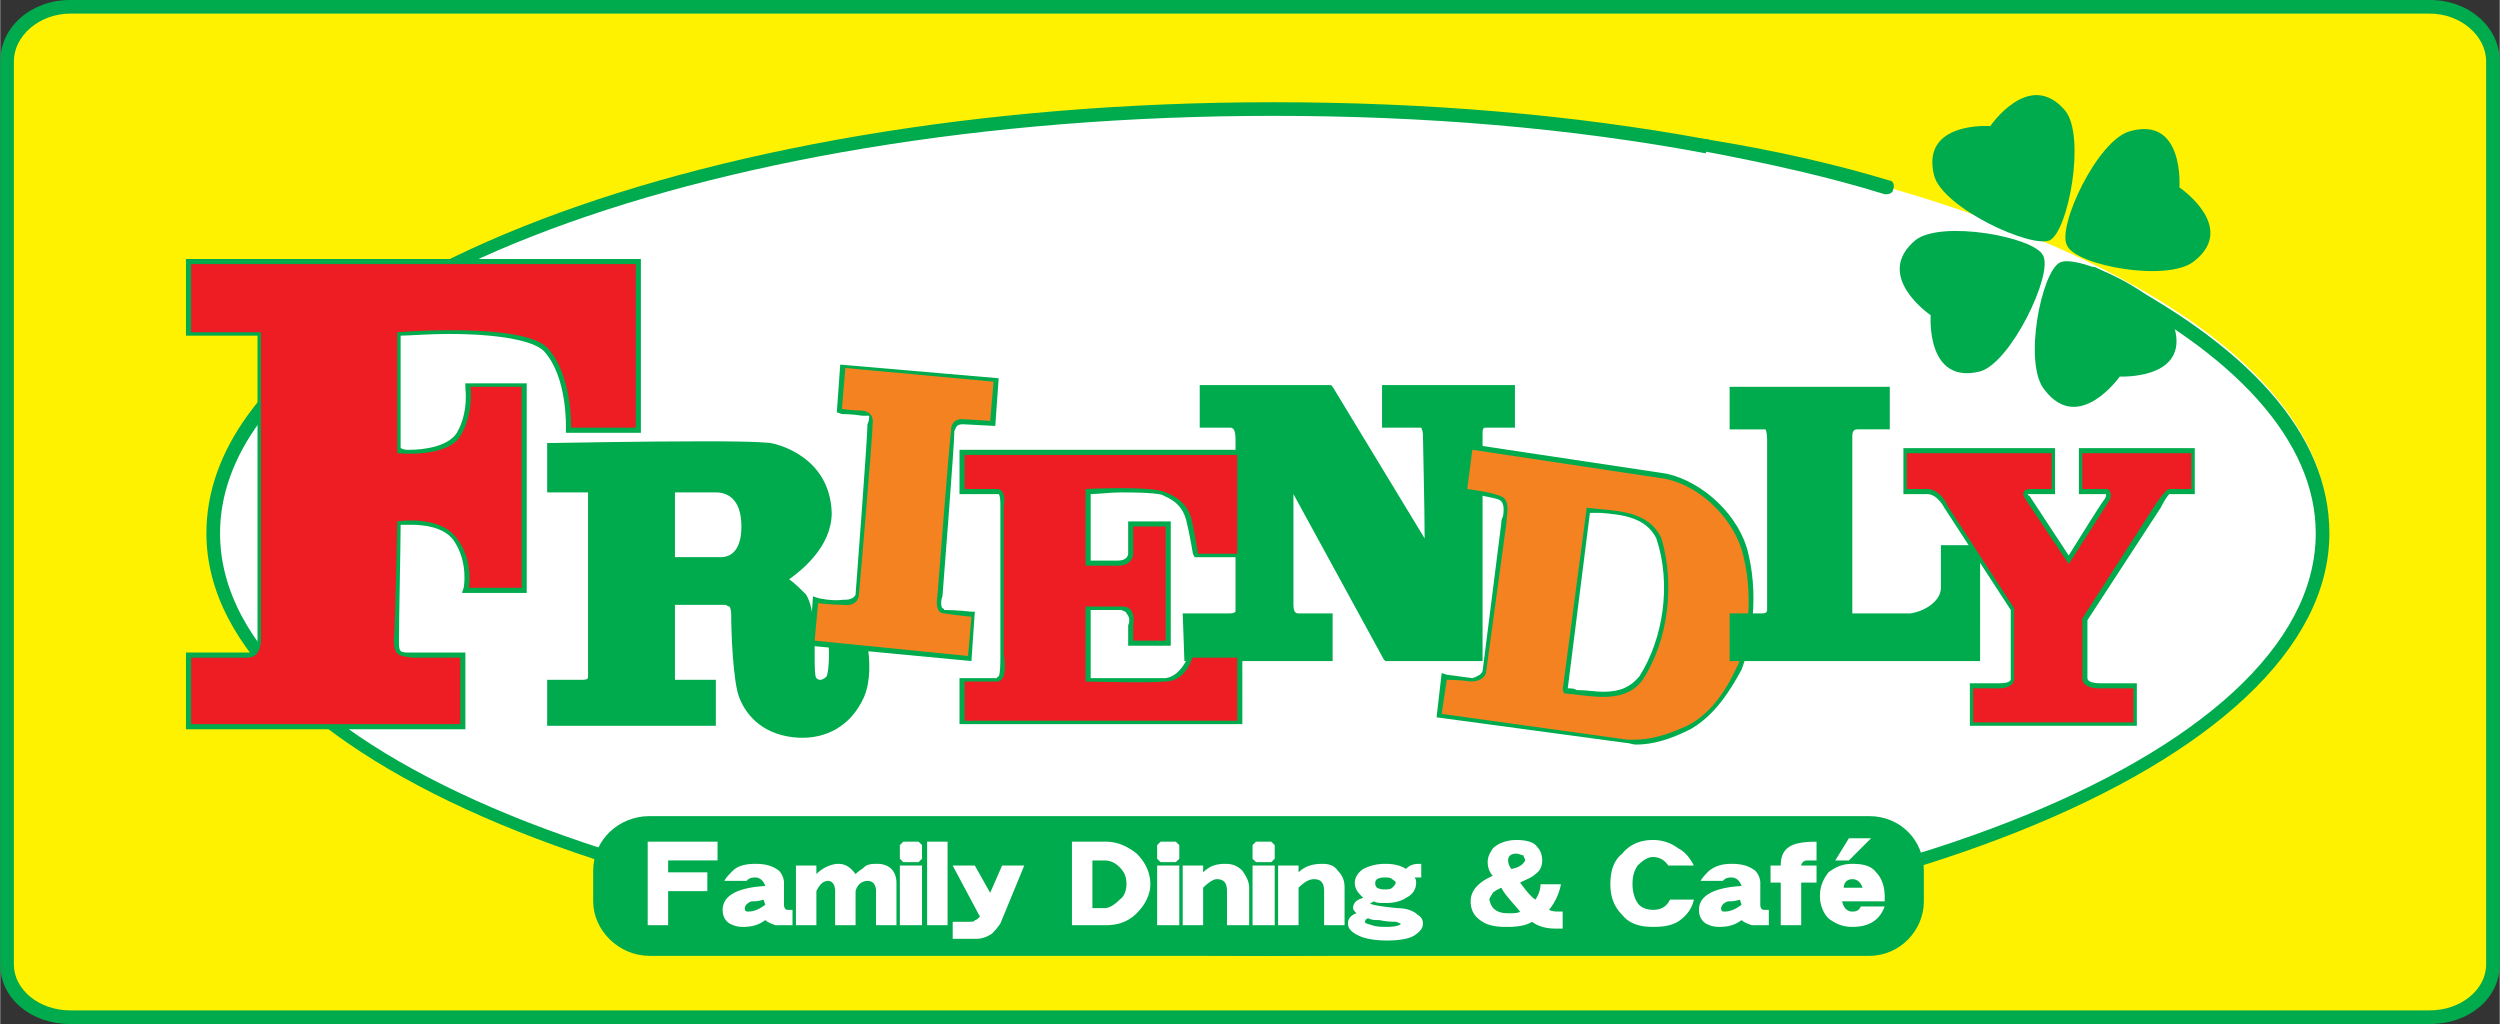 <svg height="1024" viewBox="0 0 327.859 134.317" width="2500" xmlns="http://www.w3.org/2000/svg"><rect x="0" y="0" width="327.859" height="134.317" fill="#333333" stroke="none"/><g stroke-miterlimit="10"><path d="m326.965 126.495c0 3.8-3.8 6.928-8.27 6.928h-309.531c-4.693 0-8.269-3.129-8.269-6.928v-118.45c-.001-4.021 3.575-7.15 8.269-7.15h309.532c4.47 0 8.269 3.129 8.269 7.152z" fill="#fff200"/><path d="m9.163 1.788c-4.023 0-7.375 2.905-7.375 6.258v118.449c0 3.352 3.352 6.034 7.375 6.034h309.533c4.023 0 7.375-2.682 7.375-6.034v-118.45c0-3.352-3.352-6.257-7.375-6.257zm309.533 132.529h-309.533c-5.14 0-9.163-3.352-9.163-7.822v-118.45c0-4.469 4.023-8.045 9.163-8.045h309.533c5.14 0 9.163 3.576 9.163 8.046v118.449c0 4.47-4.023 7.822-9.163 7.822z" fill="#00ab4d"/><path d="m49.838 98.335c-13.41-8.492-21.231-18.55-21.231-29.277 0-30.17 61.906-54.755 138.34-54.755s138.34 24.584 138.34 54.755c0 14.303-14.08 27.49-37.1 37.323z" fill="#fff"/><path d="m247.403 25.478h-.224c-7.152-2.235-15.197-4.023-23.466-5.587-.447 0-.67-.447-.67-.894.223-.447.67-.894 1.117-.67 8.269 1.34 16.314 3.128 23.69 5.363.447 0 .67.67.447 1.117 0 .447-.447.67-.894.67z" fill="#00ab4d"/><path d="m49.391 99.006c-14.303-8.94-21.678-19.22-21.678-29.948 0-30.618 62.353-55.649 139.233-55.649 19.891 0 39.111 1.565 57.214 4.917l-.447 1.788c-17.88-3.352-36.876-4.917-56.767-4.917-75.762 0-137.445 24.137-137.445 53.861 0 10.057 7.151 19.89 20.784 28.383z" fill="#00ab4d"/><path d="m274.668 35.982c18.773 9.386 29.948 21.008 29.948 33.97 0 29.948-61.907 54.531-138.34 54.531s-138.34-24.583-138.34-54.53c0-10.728 7.599-20.562 21.008-28.831z" fill="#fff"/><g fill="#00ab4d"><path d="m166.276 125.377c-76.657 0-139.234-25.03-139.234-55.425 0-10.727 7.375-20.784 21.455-29.724.224-.223.894 0 1.118.447.223.224.223.894-.224 1.117-13.41 8.493-20.56 18.103-20.56 28.16 0 29.5 61.682 53.638 137.445 53.638s137.446-24.137 137.446-53.638c0-12.068-10.504-23.69-29.5-33.076-.448-.224-.671-.894-.448-1.341s.67-.67 1.118-.447c20.114 10.057 30.618 21.902 30.618 34.864 0 30.395-62.354 55.425-139.234 55.425z"/><path d="m25.03 34.64h58.331v21.456h-8.491s.223-6.928-3.129-10.504c-3.352-3.352-19.667-2.012-19.667-2.012v15.868s6.481.67 8.27-2.235c1.787-2.905 1.34-6.48 1.34-6.48h6.705v26.37h-6.929s.67-3.575-1.564-6.48c-2.235-3.13-7.822-2.235-7.822-2.235s-.224 12.962-.447 15.644c0 2.235 1.117 2.011 2.458 2.235h6.258v8.716h-35.312v-8.716h7.375c1.34 0 1.788-1.118 1.788-2.458v-40.229h-9.164z"/><path d="m25.478 94.536h34.194v-7.822h-5.588c-1.564 0-3.128 0-3.128-2.682.223-2.682.447-15.868.447-15.868v-.447h.447s.893-.223 2.011-.223c2.011 0 5.14.447 6.481 2.682 1.788 2.458 1.788 5.14 1.788 6.257h5.587v-25.03h-5.363c0 1.117 0 3.799-1.565 6.034-1.117 2.235-4.47 2.682-7.152 2.682h-1.787l-.446-.224v-16.985h.446c.224 0 3.13-.224 6.929-.224 7.151 0 11.845.894 13.409 2.682 2.905 2.906 3.352 8.27 3.352 10.28h7.375v-20.336h-57.437v7.599h9.386v40.898c0 2.459-1.34 2.906-2.458 2.906h-6.928zm35.535 1.117h-36.653v-10.057h8.046c.67 0 1.34-.223 1.34-1.788v-39.78h-9.386v-10.058h59.672v22.796h-9.834v-.67s.224-6.705-2.905-10.057c-1.34-1.341-5.81-2.235-12.515-2.235-2.682 0-5.14.223-6.258.223v14.75c.447.224.67.224 1.117.224 2.012 0 5.14-.447 6.258-2.235 1.564-2.682 1.117-5.81 1.117-5.81v-.67h8.046v27.488h-8.492l.223-.67s.67-3.353-1.341-6.258c-1.34-1.788-4.023-2.011-5.587-2.011h-1.341c0 2.458-.224 12.739-.224 15.42 0 1.341.224 1.341 1.565 1.341h7.151z"/><path d="m94.312 73.751s3.576.447 3.576-4.693c0-5.81-4.246-5.14-4.246-5.14l-5.81.223v9.61zm18.327 17.433c-1.788 4.246-5.364 5.14-7.599 4.916-4.023-.223-6.258-2.011-7.375-4.693-.894-1.788-1.341-8.716-1.341-10.727.223-1.788-.224-1.788-1.118-1.788-.894-.224-7.375 0-7.375 0v9.386c0 1.118 0 1.565.894 1.565h4.47v4.693h-20.784v-4.693h3.352c.894 0 2.011 0 2.011-1.118v-23.243c0-.894-.447-1.34-1.34-1.34h-4.024v-5.364s26.148-.447 28.383 0c2.682.447 7.598 2.681 7.598 8.492 0 5.364-6.257 8.716-6.257 8.716s2.235 1.341 3.128 2.459c.67 1.117.671 3.576.894 4.916.224 1.565 0 5.364.447 6.035.447.447 1.118.67 2.235-.224.894-.894.224-5.364.224-5.364l-.224-.447-.447-2.905h3.8s2.235 6.705.447 10.728z"/><path d="m88.502 64.588v8.493h6.034c.894 0 2.682-.447 2.682-4.023 0-3.8-2.012-4.47-3.352-4.47h-.224zm-.67 9.834h-.448v-10.952h6.481c1.118 0 4.694.223 4.694 5.587 0 4.917-3.13 5.14-4.023 5.14h-.224c-2.234.224-6.257.224-6.48.224m5.14 3.8h2.458c1.34.223 1.564.67 1.564 2.458 0 2.234.447 8.94 1.118 10.504 1.117 2.681 3.576 4.246 6.928 4.47h.223c1.118 0 5.14-.448 6.929-4.694 1.34-3.129 0-8.493-.447-9.833h-2.682l.223 2.011.447.447v.223c.224 1.118.447 4.694-.67 5.811-.894 1.118-2.235 1.118-2.906 0-.447-.447-.447-1.34-.447-3.576 0-.894 0-2.011-.223-2.458v-1.341c-.224-1.341-.224-2.682-.894-3.576-.447-.894-2.011-1.788-2.682-2.235l-.894-.447.894-.67s6.034-3.13 5.81-8.046c0-6.258-5.81-7.599-6.927-7.822-.447-.223-2.235-.224-8.27-.224-7.375 0-17.208 0-19.667.224v4.023h3.576c.894 0 1.341 0 1.565.223.223.447.223.894.223 1.565v23.466c0 1.788-1.788 1.788-2.458 1.788h-2.906v3.352h19.667v-3.352h-3.799c-.223 0-.67 0-1.117-.447-.224-.447-.224-.894-.224-1.341v-10.503h5.587m12.292 18.55h-.447c-4.693-.224-6.928-2.906-7.822-5.14-.894-2.012-1.117-8.94-1.117-10.951 0-.894-.224-1.118-.224-1.118s-.223 0-.447-.223h-6.704v9.833h5.363v6.034h-22.125v-6.034h4.023c1.117 0 1.34 0 1.34-.447v-23.465-.67h-5.363v-6.482h.67s11.622-.223 20.115-.223c7.375 0 8.269.223 8.492.223 1.341.224 7.822 2.012 8.046 9.163 0 4.47-4.023 7.599-5.587 8.716.67.447 1.564 1.341 2.234 2.012.671 1.117.894 2.682.894 4.023 0 .447.224.893.224 1.34v2.682c0 1.118 0 2.682.223 2.906.224.223.67.447 1.341-.224.224-.447.447-2.682.224-4.693l-.447-.223-.447-4.023 4.917.223v.224c.223.447 2.458 6.928.67 11.174-1.788 4.023-5.14 5.364-8.045 5.364z"/><path d="m110.85 48.274 19.444 1.788-.447 5.14-3.576-.224s-1.564-.223-1.564 1.565c-.223 1.564-1.788 21.678-1.788 21.678s-.447 2.235.894 2.235c1.341.224 3.576.447 3.576.447l-.447 5.14-20.114-2.011.447-4.917s1.788.224 3.352.224c2.012.223 2.012-1.341 2.012-1.341s1.787-20.561 1.787-22.35c.15-1.042-.297-1.638-1.34-1.787-1.341 0-2.682-.224-2.682-.224z"/><path d="m107.498 83.585 18.774 1.788.446-4.023c-.894 0-2.011-.223-2.905-.223-.447 0-.894-.224-1.117-.67-.67-.671-.447-2.236-.447-2.46 0 0 1.564-19.89 1.788-21.454.223-1.565 1.117-2.012 2.011-2.012h.223l3.13.224.223-4.023-18.326-1.788-.224 4.023c.447.223 1.341.223 2.235.223 1.788.224 2.012.67 1.788 2.682-.223 1.565-1.788 22.126-1.788 22.126 0 .67-.67 2.011-2.458 2.011h-.671c-.894 0-1.788-.223-2.458-.223zm19.89 3.129-21.23-2.012.446-6.48.67.223s1.789.447 3.353.223h.224c1.117 0 1.34-.67 1.34-.67s1.565-20.561 1.565-22.35c.223-.446.223-.893.223-1.117h-.893c-1.341-.223-2.682-.223-2.682-.223l-.67-.224.446-6.257 20.785 1.788-.447 6.257-4.247-.223c-.894 0-.894.447-1.117.894 0 1.788-1.565 21.678-1.565 21.678-.223.447-.223 1.341 0 1.565.224 0 .224.223.224.223 1.564 0 3.576.224 3.576.224h.447z"/><path d="m126.495 59.672h35.758v12.962h-5.14s-.447-2.905-.894-4.693c-.447-1.565-1.564-2.682-3.352-3.353-1.788-.894-10.504-.447-10.504-.447v10.057h4.246c2.011 0 2.011-1.564 2.011-1.564v-3.576h4.247v14.974h-4.247v-2.012s.447-2.459-1.34-2.459h-4.917v9.834s8.492.223 10.504 0c2.235 0 3.576-2.459 3.576-3.8l.447-4.022h5.363v12.962h-35.758v-5.14h4.246c1.565 0 .894-3.576.894-3.576v-19.443s.447-2.235-.894-2.235h-4.246z"/><path d="m127.165 93.865h34.418v-11.621h-4.247c0 .67 0 2.011-.223 3.352 0 1.565-1.564 4.247-4.246 4.47h-10.951v-11.174h5.364c.67 0 1.117.447 1.34.894.894.894.67 2.235.67 2.235v1.564h2.906v-13.856h-2.905v2.905c0 .447-.447 2.011-2.682 2.011h-4.693v-11.174h5.14c4.917 0 5.81.447 6.034.447 2.012.67 3.13 2.011 3.8 4.023.223 1.34.67 3.129.67 4.023h4.023v-11.845h-34.417v3.352h3.575c.447 0 .894.223 1.118.67.67.67.447 2.012.447 2.459v19.22c0 .447.447 2.682-.447 3.8-.447.223-.67.446-1.118.446h-3.575zm35.759 1.118h-37.1v-6.034h4.917s0-.224.224-.224c.223-.447.223-1.788.223-2.682v-19.667c0-.447 0-1.34-.223-1.564h-5.14v-5.81h37.099v14.08h-6.258l-.223-.448s-.447-2.682-.894-4.47c-.447-1.564-1.341-2.458-2.906-3.129-.223-.223-1.564-.447-5.587-.447-1.564 0-3.129.224-4.023.224v8.716h3.576c1.34 0 1.34-.894 1.34-.894v-4.246h5.588v16.315h-5.587v-2.683c.223-.447.223-1.118-.224-1.565 0-.223-.223-.223-.67-.447h-4.023v8.94h9.834c1.788-.224 2.905-2.459 3.128-3.353.224-2.011.224-4.022.224-4.022v-.67h6.705z"/><path d="m158.007 50.955h16.091l13.41 21.902s-.224-14.303-.224-15.867-.67-1.565-.67-1.565h-4.694v-4.47h16.092v4.47h-3.13s-1.117 0-1.117 1.341v29.5h-11.845l-12.962-23.689v16.762c0 1.788 1.34 1.788 1.34 1.788h3.8v5.14h-18.102l-.224-5.14h5.364s1.564.223 1.564-1.341v-22.126c0-2.235-1.117-2.235-1.117-2.235h-3.576z"/><path d="m182.367 85.596h10.951v-28.83c0-1.34.894-1.788 1.565-2.011h2.458v-3.129h-14.75v3.129h4.022c.224 0 1.118.223 1.118 2.235 0 1.564.447 15.867.447 15.867v2.235l-14.303-23.466h-15.198v3.129h2.906s1.788.223 1.788 2.905v22.126c0 .894-.447 1.34-.67 1.564-.448.223-.671.223-1.118.223h-5.364l.223 4.023h17.21v-4.023h-3.353c-.894 0-2.012-.447-2.012-2.234v-16.762l1.118-.224zm12.069 1.118h-12.74l-.223-.224-11.845-21.678v14.527c0 1.117.447 1.117.67 1.117h4.47v6.258h-19.443l-.223-6.258h6.034c.447 0 .67 0 .894-.223v-22.573c0-1.117-.224-1.564-.67-1.564h-4.024v-5.587h17.21l.223.223 12.068 19.89c0-4.022-.223-12.515-.223-13.632 0-.447-.224-.894-.224-.894h-5.14v-5.587h17.432v5.587h-3.8c-.223 0-.446 0-.446.67z"/></g><path d="m25.03 34.64h58.331v21.456h-8.491s.223-6.928-3.129-10.504c-3.352-3.352-19.667-2.012-19.667-2.012v15.868s6.481.67 8.27-2.235c1.787-2.905 1.34-6.48 1.34-6.48h6.705v26.37h-6.929s.67-3.575-1.564-6.48c-2.235-3.13-7.822-2.235-7.822-2.235s-.224 12.962-.447 15.644c0 2.235 1.117 2.011 2.458 2.235h6.258v8.716h-35.312v-8.716h7.375c1.34 0 1.788-1.118 1.788-2.458v-40.229h-9.164z" fill="#ee1d23"/><path d="m94.312 73.751s3.576.447 3.576-4.693c0-5.81-4.246-5.14-4.246-5.14l-5.81.223v9.61zm18.327 17.433c-1.788 4.246-5.364 5.14-7.599 4.916-4.023-.223-6.258-2.011-7.375-4.693-.894-1.788-1.341-8.716-1.341-10.727.223-1.788-.224-1.788-1.118-1.788-.894-.224-7.375 0-7.375 0v9.386c0 1.118 0 1.565.894 1.565h4.47v4.693h-20.784v-4.693h3.352c.894 0 2.011 0 2.011-1.118v-23.243c0-.894-.447-1.34-1.34-1.34h-4.024v-5.364s26.148-.447 28.383 0c2.682.447 7.598 2.681 7.598 8.492 0 5.364-6.257 8.716-6.257 8.716s2.235 1.341 3.128 2.459c.67 1.117.671 3.576.894 4.916.224 1.565 0 5.364.447 6.035.447.447 1.118.67 2.235-.224.894-.894.224-5.364.224-5.364l-.224-.447-.447-2.905h3.8s2.235 6.705.447 10.728z" fill="#00ab4d"/><path d="m110.85 48.274 19.444 1.788-.447 5.14-3.576-.224s-1.564-.223-1.564 1.565c-.223 1.564-1.788 21.678-1.788 21.678s-.447 2.235.894 2.235c1.341.224 3.576.447 3.576.447l-.447 5.14-20.114-2.011.447-4.917s1.788.224 3.352.224c2.012.223 2.012-1.341 2.012-1.341s1.787-20.561 1.787-22.35c.15-1.042-.297-1.638-1.34-1.787-1.341 0-2.682-.224-2.682-.224z" fill="#f58220"/><path d="m126.495 59.672h35.758v12.962h-5.14s-.447-2.905-.894-4.693c-.447-1.565-1.564-2.682-3.352-3.353-1.788-.894-10.504-.447-10.504-.447v10.057h4.246c2.011 0 2.011-1.564 2.011-1.564v-3.576h4.247v14.974h-4.247v-2.012s.447-2.459-1.34-2.459h-4.917v9.834s8.492.223 10.504 0c2.235 0 3.576-2.459 3.576-3.8l.447-4.022h5.363v12.962h-35.758v-5.14h4.246c1.565 0 .894-3.576.894-3.576v-19.443s.447-2.235-.894-2.235h-4.246z" fill="#ee1d23"/><path d="m158.007 50.955h16.091l13.41 21.902s-.224-14.303-.224-15.867-.67-1.565-.67-1.565h-4.694v-4.47h16.092v4.47h-3.13s-1.117 0-1.117 1.341v29.5h-11.845l-12.962-23.689v16.762c0 1.788 1.34 1.788 1.34 1.788h3.8v5.14h-18.102l-.224-5.14h5.364s1.564.223 1.564-1.341v-22.126c0-2.235-1.117-2.235-1.117-2.235h-3.576z" fill="#00ab4d"/><path d="m208.069 66.6v.223l-3.13 23.467.224.447c3.353.447 7.822 1.788 10.28-1.565 3.353-5.14 4.47-12.515 2.46-18.773-1.789-3.8-6.035-3.352-9.834-3.8m-14.75-7.598 25.03 3.8c4.693.893 9.163 5.363 10.28 10.056 1.565 6.035.224 12.516-.893 14.75-1.341 2.906-3.353 5.812-6.258 7.376-2.682 1.34-5.14 2.235-8.27 1.788l-24.136-3.129.67-4.693s1.788.223 3.13.447c1.117 0 1.787-.447 2.234-1.341l2.459-19.444c0-1.117.67-3.129-.894-3.8-.67-.223-4.247-.893-4.247-.893z" fill="#00ab4d"/><path d="m205.61 90.29c.447 0 .894 0 1.118.223 1.34 0 2.458.224 3.575.224 2.235 0 3.576-.67 4.694-2.012 3.129-4.917 4.246-12.068 2.235-18.102-1.341-2.682-4.247-3.13-7.376-3.353h-1.34zm4.693 1.788c-1.117 0-2.458-.224-3.575-.447-.67 0-1.118-.224-1.565-.224h-.223l-.447-.894v-.223l2.905-23.69.447-.67h.447c.447 0 1.117.223 1.564.223 3.353.223 6.929.447 8.493 4.023 2.011 6.48 1.117 13.856-2.458 19.443-1.118 1.565-2.906 2.459-5.588 2.459m-20.56 1.117 23.69 3.129c2.458.223 4.693-.224 7.598-1.788 3.129-1.564 4.917-4.47 6.258-7.152.894-2.011 2.234-8.492.894-14.526-1.118-4.47-5.364-8.493-9.834-9.387l-24.584-3.8-.67 3.8c1.117.223 3.129.67 3.799.894 1.788.67 1.564 2.458 1.34 3.576v.67l-2.68 19.667c-.448 1.118-1.342 1.788-2.46 1.788-1.117-.223-2.234-.223-2.905-.447zm24.807 4.47c-.447 0-.894-.224-1.341-.224l-24.809-3.351.671-5.81.67.223s1.788.223 3.353.447c.67-.224 1.117-.447 1.34-.894l2.459-19.444c0-.223 0-.447.224-.894.223-1.34 0-2.011-.67-2.235s-4.247-.894-4.247-.894h-.447l.894-6.257h.67l25.255 3.8c4.916 1.116 9.61 5.586 10.727 10.503 1.564 6.481 0 12.962-.894 15.197-1.564 2.906-3.576 6.035-6.705 7.822-2.682 1.341-4.916 2.012-7.151 2.012z" fill="#00ab4d"/><path d="m208.069 66.6v.223l-3.13 23.69.224.447c3.353.224 7.822 1.565 10.28-1.788 3.353-5.14 4.247-12.515 2.46-18.55-1.789-3.799-6.035-3.575-9.834-4.022m-14.974-7.6 25.254 3.8c4.693.893 9.163 5.363 10.28 10.056 1.565 6.258.224 12.74-.893 14.75-1.341 2.906-3.353 6.035-6.482 7.6-2.458 1.117-4.916 2.01-8.045 1.787l-24.137-3.352.67-4.47s1.788 0 3.13.224c1.117 0 1.787-.447 2.01-1.118l2.683-19.667c0-1.117.67-3.129-.894-3.576-.894-.447-4.247-.894-4.247-.894z" fill="#f58220"/><path d="m227.289 51.403h19.89v4.246h-3.129s-1.564-.447-1.564 1.564v23.914s5.81.223 8.046 0 4.693-2.012 4.693-4.023v-4.917h4.023v14.08h-31.96v-5.14h3.8s1.34 0 1.34-1.118v-22.349c0-2.011-.893-2.011-.893-2.011h-4.246z" fill="#00ab4d"/><path d="m227.96 85.596h30.617v-12.962h-2.905v4.47c0 2.458-2.682 4.47-4.917 4.47-.894.223-1.788.223-3.352.223-2.459 0-5.14-.223-5.14-.223h-.448v-24.36c0-1.565.894-2.236 1.788-2.236.224 0 .447 0 .447.224h2.459v-3.353h-18.55v3.353h3.576c.223 0 1.564 0 1.564 2.458v22.35c0 1.117-1.117 1.564-2.011 1.564h-3.129zm31.735 1.118h-32.853v-6.258h4.246c.223 0 .67 0 .67-.447v-22.349c0-1.117-.223-1.34-.223-1.34h-4.693v-5.588h21.008v5.587h-4.247c-.223 0-.67 0-.67.894v23.243h7.599c1.787-.223 4.022-1.564 4.022-3.352v-5.588h5.14z" fill="#00ab4d"/><path d="m250.085 59.448h18.996v4.693h-2.681c-1.564 0-.894 1.118-.894 1.118l5.811 8.716s4.47-6.928 5.14-8.046c.894-1.117 0-1.788 0-1.788h-3.352v-4.693h14.303v4.693h-2.905c-.447 0-1.788 2.012-1.788 2.012l-9.61 14.974v7.822c0 1.34 2.011 1.34 2.011 1.34h4.694v4.47h-21.01v-4.47h2.905s2.235.224 2.458-1.117v-9.386l-8.716-13.41s-.894-2.235-2.682-2.235h-2.681z" fill="#00ab4d"/><path d="m259.471 94.089h19.667v-3.129h-3.8c-1.117 0-2.681-.447-2.681-2.011v-8.27l9.61-14.75c1.34-2.458 1.788-2.458 2.235-2.458h2.235v-3.352h-12.963v3.352h2.906v.223c.67.447 1.117 1.341.447 2.459-.894 1.117-5.364 8.045-5.364 8.045l-.447.894-6.258-9.386c0-.224-.447-.894 0-1.565.224-.447.67-.67 1.341-.67h2.012v-3.352h-17.656v3.352h2.011c2.235 0 3.353 2.458 3.353 2.682l8.716 13.633v9.386c-.224 1.117-1.118 1.788-2.682 1.788h-2.682zm20.785 1.117h-21.902v-5.586h3.799c.447 0 1.34 0 1.564-.447v-9.163l-8.716-13.41s-.894-1.787-2.235-1.787h-3.129v-6.034h19.891v6.034h-3.576s0 .223.224.223l5.14 7.822c1.117-1.787 4.023-6.48 4.693-7.375.224-.223.224-.67.224-.67h-3.576v-6.034h15.197v6.034h-3.352c-.224.223-.67.894-1.118 1.788l-9.61 14.75v7.599c0 .67 1.565.67 1.565.67h4.917z" fill="#00ab4d"/><path d="m227.289 51.403h19.89v4.246h-3.129s-1.564-.447-1.564 1.564v23.914s5.81.223 8.046 0 4.693-2.012 4.693-4.023v-4.917h4.023v14.08h-31.96v-5.14h3.8s1.34 0 1.34-1.118v-22.349c0-2.011-.893-2.011-.893-2.011h-4.246z" fill="#00ab4d"/><path d="m250.085 59.448h18.996v4.693h-2.681c-1.564 0-.894 1.118-.894 1.118l5.811 8.716s4.47-6.928 5.14-8.046c.894-1.117 0-1.788 0-1.788h-3.352v-4.693h14.303v4.693h-2.905c-.447 0-1.788 2.012-1.788 2.012l-9.61 14.974v7.822c0 1.34 2.011 1.34 2.011 1.34h4.694v4.47h-21.01v-4.47h2.905s2.235.224 2.458-1.117v-9.386l-8.716-13.41s-.894-2.235-2.682-2.235h-2.681z" fill="#ee1d23"/><path d="m252.32 118.226c0 3.8-3.13 7.151-7.152 7.151h-160.019c-4.022 0-7.375-3.352-7.375-7.151v-4.023c0-4.023 3.353-7.152 7.375-7.152h160.019c4.023 0 7.151 3.13 7.151 7.152z" fill="#00ab4d"/><path d="m245.391 109.957-2.905 2.905h-1.788l1.788-2.905zm-157.783 2.905v1.564h5.14v2.459h-5.14v4.47h-2.682v-10.951h9.163v2.458zm16.314 8.493h-2.234c-.67-.224-1.118-.447-1.341-.67-.894.67-1.788.893-2.906.893-.894 0-1.34-.223-1.788-.447-.67-.447-.894-1.117-.894-1.788 0-1.788 1.788-2.905 5.588-3.129-.224-.67-.67-1.117-1.341-1.117s-.894.224-1.118.447h-2.905c.223-.447.67-.894 1.117-1.341.67-.67 1.788-.894 2.906-.894 1.34 0 2.235.224 3.129.894.447.447.67 1.117.67 1.564v2.906c0 .447.224.67.447.67h.67zm-3.799-3.353c-.67.224-1.117.224-1.564.224-.67.223-.894.67-.894.894 0 .447.223.447.447.447.67 0 1.34-.224 2.235-.894zm14.75 3.353v-4.47c0-.894-.446-1.341-1.117-1.341s-1.34.447-1.564 1.34v4.47h-2.682v-4.47c0-.893-.447-1.34-.894-1.34-.67 0-1.118.447-1.565 1.34v4.47h-2.681v-7.821h2.681v1.117c.894-.894 2.012-1.341 2.906-1.341s1.564.447 2.235 1.341c.447-.447.894-.67 1.117-.894.447-.447 1.118-.447 1.788-.447s1.341.224 1.788.67c.447.448.67 1.118.67 1.788v5.588zm3.129-7.822h2.906v7.822h-2.906zm2.459-.447h-2.012l-.447-.447v-1.788l.447-.447h2.012l.447.447v1.788zm1.117-2.682h2.682v10.95h-2.682zm9.61 10.727c-.447.67-.894 1.118-1.117 1.341-.67.447-1.341.67-2.012.67h-3.128v-2.234h2.011c.447 0 .894 0 .894-.224.223 0 .447-.223.67-.447l-3.575-6.704h2.905l2.011 3.575 1.565-3.575h2.905zm19.667-5.141c0 1.342-.67 2.683-1.788 3.8-1.117 1.118-2.458 1.565-4.022 1.565h-4.47v-10.951h4.47c1.564 0 2.905.67 4.022 1.564 1.118 1.118 1.788 2.458 1.788 4.023m-4.023-2.235c-.67-.67-1.34-.894-2.011-.894h-1.564v6.258h1.564c.67 0 1.34-.447 2.011-1.118.67-.447.894-1.34.894-2.011 0-.894-.223-1.565-.894-2.235zm4.918-.223h2.905v7.822h-2.906zm2.458-.447h-2.012l-.447-.447v-1.788l.447-.447h2.012l.447.447v1.788zm6.704 8.269v-4.47c0-1.118-.447-1.565-1.34-1.565-.448 0-1.118.447-1.789 1.118v4.917h-2.681v-7.822h2.681v.893c.894-.893 1.788-1.117 2.906-1.117.894 0 1.564.224 2.235.894.447.67.894 1.34.894 2.235v4.917zm3.353-7.822h2.905v7.822h-2.905zm2.458-.447h-2.011l-.447-.447v-1.788l.447-.447h2.011l.447.447v1.788zm6.928 8.269v-4.47c0-1.118-.447-1.565-1.34-1.565-.671 0-1.342.447-2.012 1.118v4.917h-2.682v-7.822h2.682v.893c.894-.893 2.011-1.117 3.129-1.117.894 0 1.564.224 2.011.894.67.67.894 1.34.894 2.235v4.917zm10.057-.224c-.223 0-.447-.223-.67-.223-1.341 0-2.012-.224-2.235-.224-.447 0-.894 0-1.341-.223a.48.48 0 0 0 -.447.447c0 .223.223.223.894.447.67.223 1.34.223 2.011.223 1.118 0 1.788-.223 1.788-.447m2.906 0c0 .67-.447 1.118-1.118 1.565-.67.447-2.011.67-3.576.67s-2.905-.223-3.799-.67-1.34-.894-1.34-1.565c0-.67.446-1.117 1.117-1.34-.224-.224-.447-.448-.447-.671 0-.67.447-1.118 1.34-1.341-.67-.67-1.117-1.118-1.117-2.012 0-.67.447-1.34 1.117-1.788.894-.447 1.788-.67 2.906-.67s2.011.223 2.682.67c.447-.447.894-.67 1.788-.67h.223v1.788h-.894c.224.223.224.447.224.67 0 .894-.447 1.565-1.341 2.012-.67.447-1.565.67-2.682.67-.67 0-1.118 0-1.565-.223-.223.223-.447.223-.447.223 0 .224 1.341.447 3.576.67 1.341 0 2.235.448 2.682.895.447.223.67.67.67 1.117m-4.022-5.81c-.224-.224-.67-.224-.894-.224-.447 0-.67 0-1.118.223-.149.15-.223.298-.223.447 0 .224 0 .447.223.67.447.224.67.224 1.118.224.223 0 .67 0 .894-.223s.447-.447.447-.67-.224-.224-.447-.448zm16.761 4.246c-1.117-1.341-2.011-2.235-2.458-3.13-.447.224-.894.448-1.117.671-.224.447-.447.67-.447.894.223 1.118.894 1.788 2.458 1.788.67 0 1.34 0 1.564-.223m5.588 2.235h-.894c-1.118 0-2.235-.224-3.13-.894-.67.447-1.787.67-3.128.67h-.447c-1.117 0-2.235-.223-2.905-.67-1.118-.67-1.565-1.565-1.565-2.682 0-1.341.894-2.459 2.906-3.353-.447-.447-.67-1.117-.67-1.787s.223-1.118.67-1.788c.67-.67 1.788-1.118 3.128-1.118 1.118 0 2.235.224 2.682.894.447.447.67 1.118.67 1.788s-.223 1.341-.893 1.788c-.447.447-1.118.67-2.012 1.117.67.894 1.341 1.788 2.012 2.235.447-.67.67-1.34.67-2.011h2.682a7.598 7.598 0 0 1 -1.564 3.352c.447.224.894.224 1.34.224h.448zm-5.14-9.61c-.224 0-.671-.224-.895-.224-.893 0-1.117.447-1.117.894s.224.894.447 1.118c1.117-.224 1.564-.67 1.788-1.118 0-.223-.223-.447-.223-.67zm20.56 8.492c-.893.67-2.011.894-3.575.894-1.788 0-3.13-.447-4.023-1.564-1.118-1.118-1.565-2.459-1.565-4.023 0-1.788.447-3.129 1.565-4.023.894-1.117 2.235-1.788 4.023-1.788a5.49 5.49 0 0 1 3.352 1.118c.894.447 1.564 1.34 2.011 2.235h-3.352c-.447-.67-1.117-1.118-2.011-1.118-.67 0-1.341.447-2.012 1.118-.447.67-.67 1.34-.67 2.458 0 .894.223 1.788.67 2.458s1.341.894 2.012.894c1.117 0 1.788-.447 2.235-1.34h3.128c-.223 1.117-.894 2.01-1.788 2.681zm11.622.671h-2.235c-.67-.224-1.117-.447-1.34-.67-.895.67-1.789.893-2.906.893-.894 0-1.341-.223-1.788-.447-.67-.447-.894-1.117-.894-1.788 0-1.788 1.788-2.905 5.587-3.129-.223-.67-.67-1.117-1.341-1.117s-.894.224-1.117.447h-2.906c.224-.447.67-.894 1.118-1.341.894-.67 1.788-.894 2.905-.894 1.34 0 2.235.224 3.129.894.447.447.67 1.117.67 1.564v2.906c0 .447.224.67.447.67h.67v2.012m-3.798-3.353c-.67.224-1.118.224-1.565.224-.67.223-.894.67-.894.894 0 .447.224.447.447.447.67 0 1.341-.224 2.235-.894zm8.045-2.235v5.588h-2.682v-5.588h-1.34v-2.234h1.34c0-1.341.447-2.012 1.118-2.459.67-.447 1.788-.67 3.576-.67v2.458h-.894c-.447 0-.67 0-.894.224-.15.149-.224.297-.224.447h2.012v2.234zm10.952 1.788v.67h-5.588c.223.895.67 1.342 1.34 1.342s.895-.224 1.118-.67h3.13c-.671 1.787-2.012 2.681-4.247 2.681-1.341 0-2.235-.447-3.129-1.117-.67-.67-1.117-1.788-1.117-2.906 0-1.34.447-2.235 1.117-3.128.894-.67 1.788-1.118 3.129-1.118s2.458.224 3.129 1.118c.67.67 1.117 1.787 1.117 3.128m-4.246-2.235c-.67 0-1.118.447-1.118 1.118h2.459c-.224-.67-.67-1.118-1.341-1.118z" fill="#fff"/><path d="m261.035 16.538s5.14-7.598 9.834-2.011c2.682 3.352.447 15.644-2.011 16.985-2.459 1.117-14.08-4.246-15.198-8.493-1.788-7.151 7.375-6.48 7.375-6.48z" fill="#00ab4d"/><path d="m285.843 24.584s7.598 5.14 2.011 9.61c-3.352 2.905-15.644.67-16.761-2.012-1.341-2.458 4.022-13.856 8.269-14.973 7.151-2.012 6.48 7.375 6.48 7.375zm-7.823 24.807s-5.363 7.599-9.833 1.788c-2.905-3.352-.447-15.644 2.012-16.762 2.458-1.117 13.856 4.247 14.973 8.493 2.012 6.928-7.151 6.481-7.151 6.481z" fill="#00ab4d"/><path d="m253.213 41.345s-7.598-5.14-2.011-9.833c3.352-2.682 15.644-.447 16.762 2.011 1.34 2.459-4.247 14.08-8.27 15.198-7.151 1.788-6.48-7.375-6.48-7.375z" fill="#00ab4d"/></g></svg>